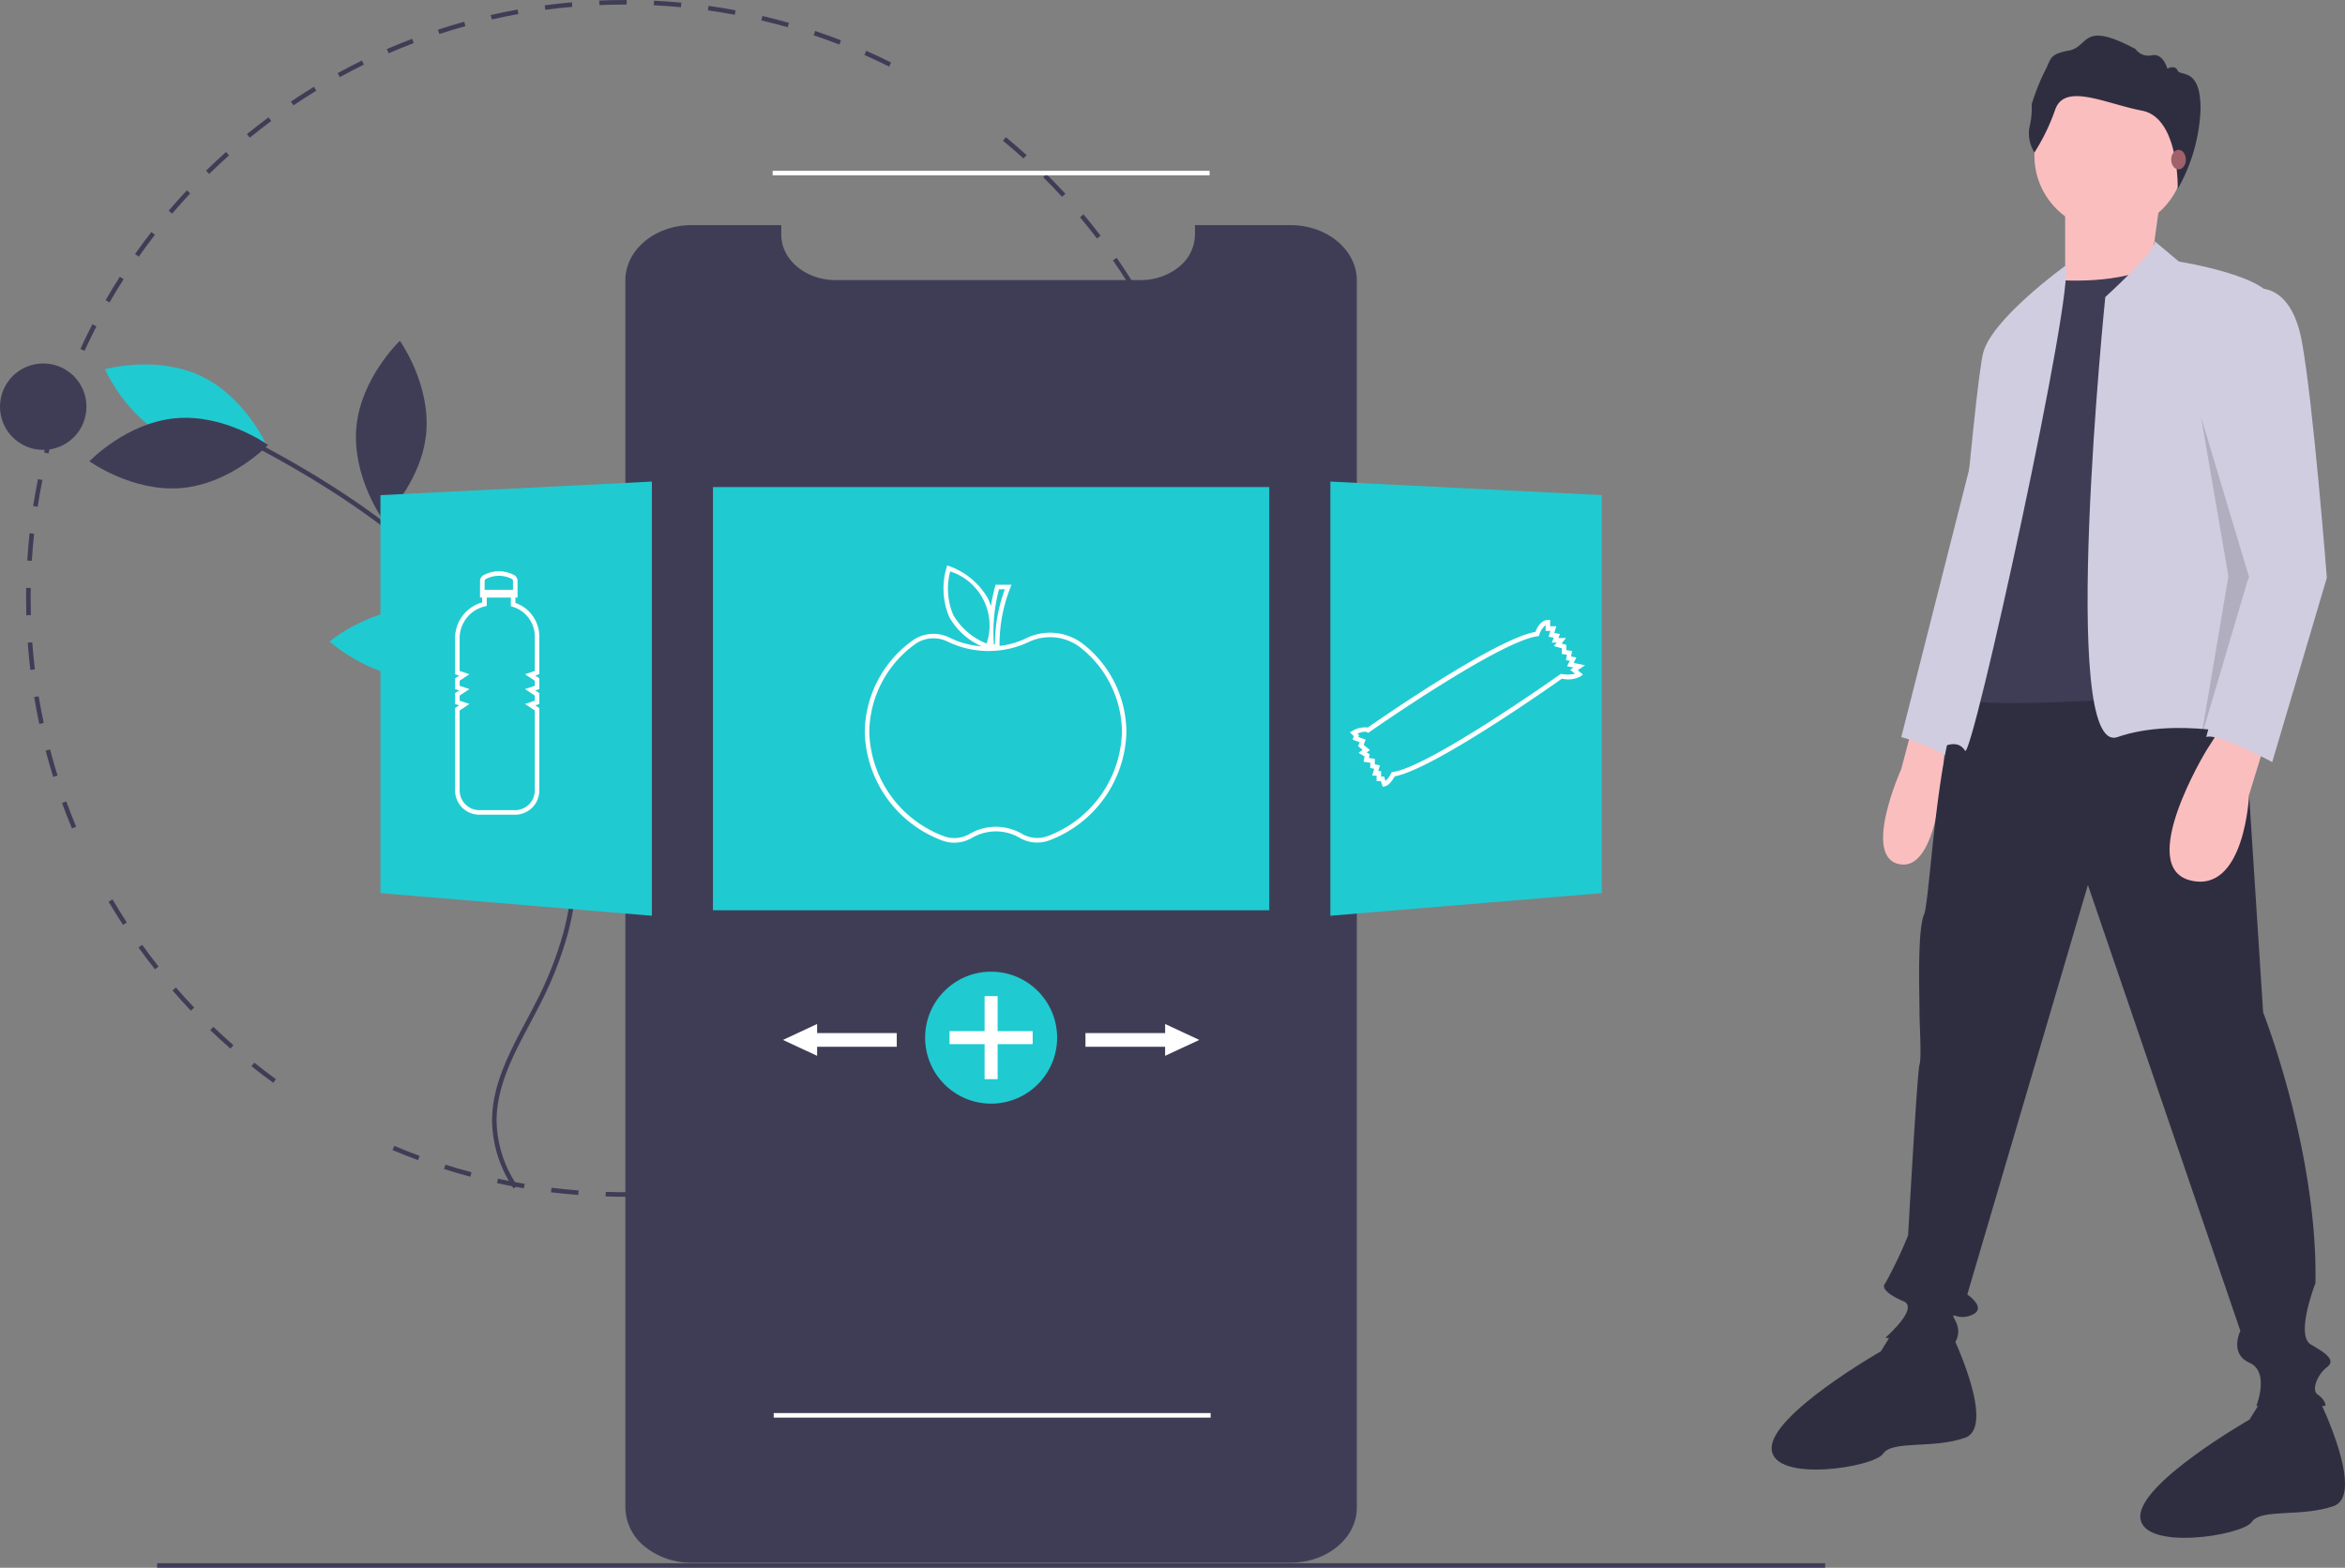 <svg xmlns="http://www.w3.org/2000/svg" width="239.802" height="160.356" viewBox="0 0 239.802 160.356">
  <rect x="0" y="0" width="239.802" height="160.356" fill="#808080" stroke="none"/>
  <g id="undraw_healthy_options_sdo3" transform="translate(0 0)">
    <path id="Path_6212" data-name="Path 6212" d="M157.428,139.791c-.646,0-1.3-.01-1.938-.03l.015-.465c.919.029,1.857.037,2.781.024l.006.465Q157.861,139.791,157.428,139.791Zm3.664-.108-.027-.464c.921-.054,1.853-.131,2.771-.227l.049.463C162.96,139.552,162.02,139.629,161.092,139.684Zm-8.4-.072c-.928-.071-1.866-.164-2.788-.277l.057-.462c.915.112,1.846.2,2.767.275Zm13.972-.512-.07-.46c.915-.139,1.836-.3,2.739-.479l.091.456C168.514,138.8,167.586,138.959,166.664,139.1Zm-19.533-.17c-.917-.155-1.843-.334-2.751-.531l.1-.455c.9.2,1.82.373,2.73.527Zm25.028-.922-.112-.452c.9-.222,1.8-.467,2.684-.729l.132.446C173.973,137.536,173.064,137.783,172.159,138.007Zm-30.5-.267c-.9-.239-1.8-.5-2.691-.783l.14-.444c.879.278,1.777.539,2.67.776Zm35.874-1.327-.153-.44c.871-.3,1.748-.63,2.605-.974l.173.432C179.292,135.778,178.409,136.108,177.531,136.414Zm-41.224-.365c-.874-.321-1.753-.668-2.613-1.03l.181-.429c.853.36,1.726.7,2.593,1.022Zm46.42-1.715-.193-.424c.837-.38,1.678-.786,2.5-1.206l.212.415c-.828.423-1.676.832-2.519,1.215Zm4.98-2.546-.23-.4c.8-.458,1.6-.939,2.381-1.431l.249.393c-.783.5-1.59.981-2.4,1.442Zm4.729-2.992-.266-.381c.756-.528,1.51-1.081,2.241-1.643l.284.369C193.957,127.708,193.2,128.265,192.436,128.8Zm-70.936-.655c-.751-.546-1.5-1.117-2.231-1.7l.29-.364c.723.577,1.468,1.145,2.213,1.686Zm75.375-2.757-.3-.356c.7-.594,1.405-1.214,2.083-1.841l.316.342C198.291,124.162,197.585,124.786,196.875,125.385Zm-79.756-.741c-.7-.613-1.395-1.25-2.066-1.894l.322-.336c.666.639,1.356,1.272,2.05,1.88Zm83.869-3.063-.331-.327c.649-.658,1.292-1.339,1.908-2.023l.346.311C202.289,120.232,201.642,120.918,200.988,121.581Zm-87.911-.817c-.642-.675-1.276-1.373-1.884-2.073l.352-.3c.6.7,1.233,1.388,1.87,2.058Zm91.663-3.346-.36-.3c.587-.714,1.164-1.45,1.717-2.19l.373.279c-.557.745-1.139,1.487-1.73,2.206Zm-95.334-.884c-.576-.728-1.144-1.48-1.687-2.235l.378-.272c.539.749,1.1,1.5,1.674,2.218Zm98.692-3.606-.385-.261c.519-.764,1.027-1.551,1.511-2.338l.4.244c-.487.793-1,1.586-1.523,2.356Zm-101.962-.938c-.507-.777-1-1.577-1.475-2.378l.4-.236c.468.795.961,1.589,1.464,2.36Zm104.9-3.842-.407-.225c.447-.809.881-1.639,1.291-2.468l.417.206C211.92,106.5,211.483,107.333,211.033,108.147Zm2.486-5.031-.426-.187c.371-.847.727-1.714,1.059-2.578l.434.167C214.251,101.388,213.892,102.262,213.518,103.116Zm-112.609-1c-.357-.856-.7-1.732-1.015-2.6l.437-.159c.315.865.654,1.734,1.008,2.584Zm114.621-4.239-.442-.146c.29-.875.564-1.77.814-2.659l.448.126C216.1,96.089,215.823,96.991,215.531,97.873ZM99,96.853c-.277-.887-.537-1.793-.773-2.693l.45-.118c.234.894.493,1.793.767,2.673Zm118.05-4.374-.453-.105c.208-.9.4-1.813.566-2.722l.458.084c-.169.917-.361,1.839-.571,2.744ZM97.576,91.433c-.194-.909-.37-1.835-.522-2.753l.459-.076c.151.911.326,1.83.518,2.732Zm120.486-4.464-.461-.063c.125-.912.231-1.841.314-2.763l.464.042c-.084.929-.191,1.866-.317,2.784Zm-121.4-1.063c-.11-.921-.2-1.86-.268-2.789l.464-.034c.067.922.157,1.853.266,2.768ZM218.568,81.39l-.465-.021c.041-.922.063-1.858.063-2.78h.465C218.631,79.518,218.61,80.461,218.568,81.39ZM96.25,80.319c-.016-.571-.024-1.153-.024-1.73q0-.537.009-1.072l.465.008q-.009.531-.009,1.064c0,.573.008,1.151.024,1.717Zm.561-5.573-.465-.029c.058-.93.138-1.869.238-2.792l.463.05C96.948,72.891,96.868,73.823,96.811,74.746Zm121.054-2.839c-.093-.918-.221-1.365-.356-2.278l.46-.068c.136.921.252,1.623.346,2.548ZM97.409,69.218l-.46-.071c.143-.921.308-1.849.492-2.759l.456.092C97.715,67.384,97.551,68.3,97.409,69.218Zm119.63-2.331c-.177-.908-.378-1.822-.6-2.716l.452-.11c.219.9.421,1.822.6,2.737ZM98.512,63.769l-.451-.113c.226-.9.476-1.81.744-2.7l.446.134C98.984,61.972,98.736,62.874,98.512,63.769Zm117.212-2.284c-.26-.886-.543-1.778-.843-2.65l.44-.151c.3.879.588,1.777.85,2.67Zm-115.61-3.049-.439-.154c.309-.88.643-1.764.993-2.628l.432.175C100.752,56.686,100.421,57.564,100.114,58.437Zm113.8-2.209c-.34-.857-.7-1.716-1.081-2.555l.425-.191c.381.845.747,1.712,1.089,2.575ZM102.2,53.271l-.423-.194c.389-.847.8-1.7,1.23-2.523l.414.213C103,51.589,102.589,52.431,102.2,53.271Zm109.436-2.1c-.417-.822-.858-1.645-1.312-2.447l.4-.229c.457.808.9,1.638,1.322,2.466ZM104.757,48.323l-.4-.232c.464-.806.954-1.613,1.455-2.4l.392.25C105.7,46.722,105.218,47.523,104.757,48.323ZM208.9,46.336c-.492-.783-1.007-1.563-1.531-2.318l.382-.265c.528.761,1.047,1.547,1.542,2.336Zm-101.152-2.7-.38-.268c.537-.761,1.1-1.519,1.668-2.254l.368.285C108.842,42.124,108.285,42.876,107.753,43.631Zm97.986-1.86c-.561-.735-1.145-1.465-1.736-2.171l.357-.3c.6.711,1.184,1.447,1.75,2.187Zm-94.576-2.536-.354-.3c.6-.707,1.23-1.411,1.865-2.092l.34.317C112.383,37.835,111.761,38.533,111.163,39.235Zm91.006-1.724c-.625-.681-1.274-1.355-1.927-2l.328-.33c.659.655,1.312,1.334,1.942,2.02Zm-87.212-2.342-.325-.333c.666-.651,1.354-1.295,2.047-1.913l.31.347C116.3,33.884,115.618,34.523,114.957,35.169Zm83.268-1.578c-.685-.621-1.393-1.234-2.1-1.822l.3-.359c.715.592,1.428,1.209,2.118,1.836ZM119.1,31.467l-.294-.361c.72-.586,1.464-1.164,2.211-1.718l.277.374C120.556,30.311,119.818,30.885,119.1,31.467Zm4.464-3.309-.26-.386c.77-.518,1.564-1.026,2.357-1.509l.242.4C125.119,27.14,124.332,27.644,123.568,28.158Zm4.744-2.886-.223-.408c.815-.446,1.651-.879,2.484-1.286l.2.418C129.95,24.4,129.121,24.829,128.312,25.272Zm56.169-1.078c-.828-.413-1.676-.811-2.521-1.185l.188-.426c.852.376,1.706.778,2.541,1.194ZM133.3,22.834l-.185-.427c.852-.369,1.723-.723,2.59-1.052l.165.435C135.007,22.116,134.142,22.467,133.3,22.834Zm46.089-.892c-.862-.334-1.744-.653-2.622-.948l.148-.441c.884.3,1.773.618,2.642.955Zm-40.9-1.079-.145-.442c.884-.29,1.787-.563,2.682-.811l.124.448C140.262,20.3,139.366,20.575,138.488,20.862Zm35.619-.692c-.888-.253-1.793-.489-2.691-.7l.107-.453c.9.213,1.817.451,2.712.706Zm-30.262-.795-.1-.454c.907-.207,1.83-.4,2.745-.561l.083.458C145.662,18.983,144.746,19.17,143.846,19.376Zm24.851-.481c-.906-.17-1.829-.321-2.744-.45l.065-.461c.922.129,1.852.282,2.765.453Zm-19.379-.506-.062-.461c.921-.123,1.858-.226,2.785-.307l.04.464C151.162,18.164,150.232,18.266,149.317,18.388Zm13.873-.267c-.917-.086-1.85-.153-2.774-.2l.023-.465c.931.045,1.871.112,2.795.2Zm-8.334-.216-.02-.465c.855-.036,1.727-.054,2.591-.054h.211v.465h-.209c-.858,0-1.723.018-2.572.054Z" transform="translate(-93.558 -17.385)" fill="#3f3d56"/>
    <path id="Path_6213" data-name="Path 6213" d="M434.389,88.1V213.631c0,3.114-3.037,5.636-6.779,5.637H366.373a7.518,7.518,0,0,1-4.8-1.648,5.2,5.2,0,0,1-1.984-3.989V88.1c0-3.116,3.035-5.642,6.779-5.641h9.164v.978c0,2.566,2.5,4.645,5.581,4.646h31.145a6.31,6.31,0,0,0,3.309-.906,5.079,5.079,0,0,0,.549-.383,4.3,4.3,0,0,0,1.722-3.356v-.978h9.767c3.744,0,6.78,2.525,6.779,5.641Z" transform="translate(-295.638 -59.432)" fill="#3f3d56"/>
    <rect id="Rectangle_2552" data-name="Rectangle 2552" width="56.889" height="43.284" transform="translate(72.908 49.819)" fill="#20cad1"/>
    <path id="Path_6214" data-name="Path 6214" d="M238.841,284.784c5.065.109,9.094,3.779,9.094,3.779s-4.183,3.494-9.248,3.386-9.094-3.779-9.094-3.779S233.776,284.676,238.841,284.784Z" transform="translate(-195.89 -222.556)" fill="#20cad1"/>
    <path id="Path_6215" data-name="Path 6215" d="M137.657,185.233c4.576,2.174,9.823.7,9.823.7s-2.172-5-6.748-7.173-9.823-.7-9.823-.7S133.081,183.059,137.657,185.233Z" transform="translate(-120.171 -140.294)" fill="#20cad1"/>
    <path id="Path_6216" data-name="Path 6216" d="M132.86,201.061c5.045-.461,9.461,2.734,9.461,2.734s-3.764,3.942-8.809,4.4-9.461-2.734-9.461-2.734S127.815,201.522,132.86,201.061Z" transform="translate(-114.909 -158.282)" fill="#3f3d56"/>
    <path id="Path_6217" data-name="Path 6217" d="M241.214,175.984c-.484,5.043,2.691,9.473,2.691,9.473s3.959-3.746,4.443-8.789-2.691-9.473-2.691-9.473S241.7,170.941,241.214,175.984Z" transform="translate(-204.768 -132.332)" fill="#3f3d56"/>
    <path id="Path_6218" data-name="Path 6218" d="M337.262,318.254c-2.646,4.32-1.736,9.694-1.736,9.694s5.2-1.631,7.847-5.951,1.736-9.694,1.736-9.694S339.908,313.933,337.262,318.254Z" transform="translate(-277.055 -263.375)" fill="#3f3d56"/>
    <path id="Path_6219" data-name="Path 6219" d="M224.026,288.652l.386-.261a12.082,12.082,0,0,1-2.132-6.7c.011-3.5,1.732-6.745,3.4-9.879.309-.582.617-1.162.913-1.741a38.013,38.013,0,0,0,2.956-7.422c2.582-9.595.04-20.915-6.8-30.281-5.426-7.43-13.514-13.927-24.726-19.863l-.218.411c11.149,5.9,19.185,12.354,24.568,19.726,6.757,9.253,9.272,20.426,6.726,29.885a37.558,37.558,0,0,1-2.921,7.331c-.3.577-.6,1.155-.91,1.735-1.691,3.184-3.44,6.477-3.451,10.1A12.551,12.551,0,0,0,224.026,288.652Z" transform="translate(-171.497 -167.098)" fill="#3f3d56"/>
    <ellipse id="Ellipse_616" data-name="Ellipse 616" cx="4.421" cy="4.421" rx="4.421" ry="4.421" transform="translate(0 37.175)" fill="#3f3d56"/>
    <path id="Path_6220" data-name="Path 6220" d="M194.948,340.739l-27.755-2.313V297.719l27.755-1.388Z" transform="translate(-128.286 -247.074)" fill="#20cad1"/>
    <path id="Path_6221" data-name="Path 6221" d="M584.61,340.739l27.755-2.313V297.719l-27.755-1.388Z" transform="translate(-448.566 -247.074)" fill="#20cad1"/>
    <path id="Path_6222" data-name="Path 6222" d="M487.335,358.818a5.546,5.546,0,0,0-6.085-.774,8.212,8.212,0,0,1-2.7.773,15.633,15.633,0,0,1,1.1-5.938l.123-.317h-1.631l-.047.171a18.076,18.076,0,0,0-.429,2.03,5.26,5.26,0,0,0-.341-.862,7.463,7.463,0,0,0-3.9-3.235l-.225-.077-.072.227a7.465,7.465,0,0,0,.283,5.059,7.067,7.067,0,0,0,3.284,2.976A8.44,8.44,0,0,1,473.5,358a3.723,3.723,0,0,0-3.942.333,11.7,11.7,0,0,0-4.793,9.308,12.167,12.167,0,0,0,7.8,11.037,3.512,3.512,0,0,0,1.349.268,3.579,3.579,0,0,0,1.828-.5,4.833,4.833,0,0,1,4.842-.009,3.57,3.57,0,0,0,3.179.224,12.167,12.167,0,0,0,7.759-11.018A11.529,11.529,0,0,0,487.335,358.818Zm-8.841-5.79h.6a16.047,16.047,0,0,0-1.014,5.641h-.107a16.928,16.928,0,0,1,.522-5.641Zm-4.672,2.639a6.914,6.914,0,0,1-.319-4.468,5.81,5.81,0,0,1,3.722,7.38A6.915,6.915,0,0,1,473.822,355.667Zm9.763,22.561a3.1,3.1,0,0,1-2.762-.2,5.3,5.3,0,0,0-5.316.011,3.1,3.1,0,0,1-2.76.2,11.7,11.7,0,0,1-7.518-10.607,11.236,11.236,0,0,1,4.609-8.938,3.225,3.225,0,0,1,1.951-.652,3.261,3.261,0,0,1,1.5.362,9.607,9.607,0,0,0,8.172.049,5.08,5.08,0,0,1,5.575.71,11.07,11.07,0,0,1,4.028,8.469A11.7,11.7,0,0,1,483.585,378.229Z" transform="translate(-376.334 -292.753)" fill="#fff"/>
    <path id="Path_6223" data-name="Path 6223" d="M290.93,356.372v-.546h.217v-1.7a.688.688,0,0,0-.368-.614,3.311,3.311,0,0,0-3.068,0,.694.694,0,0,0-.4.628v1.686h.217v.495a3.793,3.793,0,0,0-2.769,3.667v3.683l.414.138-.414.276v1.107l.414.138-.414.276v1.107l.414.138-.414.276v8.429a2.483,2.483,0,0,0,2.48,2.48H290.9a2.477,2.477,0,0,0,2.474-2.474v-8.435l-.414-.276.414-.138V365.6l-.414-.276.414-.138v-1.107l-.414-.276.414-.138V359.8a3.641,3.641,0,0,0-2.443-3.425Zm-3.022-2.438a2.833,2.833,0,0,1,2.655-.011.227.227,0,0,1,.118.2v.911h-2.9v-.894A.227.227,0,0,1,287.909,353.934Zm5,9.4-1,.333,1,.665v.522l-1,.333,1,.665v.522l-1,.333,1,.666v8.186a2.011,2.011,0,0,1-2.009,2.009h-3.656a2.017,2.017,0,0,1-2.015-2.015v-8.18l1-.666-1-.333v-.522l1-.665-1-.333v-.522l1-.665-1-.333v-3.348a3.331,3.331,0,0,1,2.589-3.26l.18-.042v-.86h2.467v.891l.168.049a3.172,3.172,0,0,1,2.276,3.031Z" transform="translate(-238.222 -294.705)" fill="#fff"/>
    <path id="Path_6224" data-name="Path 6224" d="M701.993,379.2l-1.172-.234.276-.552-.537-.108.093-.559-.587-.1v-.53l-.476-.136.452-.565h-.784l.164-.409-.58-.1.2-.69h-.627v-.644h-.233c-.733,0-1.142.871-1.276,1.22-4.047.706-15.8,8.846-17.14,9.782a2.429,2.429,0,0,0-1.556.337l-.273.149.394.394-.117.352.723.271-.158.4.455.38-.409.307.616.37-.108.54.688.1v.54l.4.08-.2.7h.443v.552h.433l.2.588.2-.04c.468-.094.869-.741,1.026-1.029,3.9-.7,15.932-9.162,17.1-9.992a2.669,2.669,0,0,0,1.924-.245l.222-.178-.531-.443Zm-2.4.9-.091-.012-.075.053c-.133.094-13.331,9.445-17.093,9.982l-.121.017-.055.109a2.791,2.791,0,0,1-.576.787l-.152-.456h-.3v-.552h-.292l.169-.59-.52-.1v-.563l-.6-.086.076-.379-.3-.182.326-.245-.648-.54.209-.524-.748-.281.067-.2-.145-.145c.349-.145.772-.253.954-.145l.13.078.124-.087c.132-.093,13.24-9.261,17.185-9.8l.147-.02.044-.142a1.9,1.9,0,0,1,.648-.966v.579h.476l-.171.6.523.087-.2.51h.5l-.284.355.811.232v.573l.517.086-.091.545.382.076-.276.552.667.133-.344.229.494.412a3.719,3.719,0,0,1-1.362.022Z" transform="translate(-539.896 -311.16)" fill="#fff"/>
    <ellipse id="Ellipse_617" data-name="Ellipse 617" cx="6.749" cy="6.749" rx="6.749" ry="6.749" transform="translate(94.604 99.386)" fill="#20cad1"/>
    <path id="Path_6225" data-name="Path 6225" d="M425.775,526.07h-3.583v-3.583h-1.333v3.583h-3.583V527.4h3.583v3.583h1.333V527.4h3.583Z" transform="translate(-320.173 -420.601)" fill="#fff"/>
    <path id="Path_6226" data-name="Path 6226" d="M488.637,536.375l-3.491-1.629v.931H477v1.4h8.145V538Z" transform="translate(-365.999 -430.008)" fill="#fff"/>
    <path id="Path_6227" data-name="Path 6227" d="M344.072,536.375l3.491-1.629v.931h8.145v1.4h-8.145V538Z" transform="translate(-264.004 -430.008)" fill="#fff"/>
    <rect id="Rectangle_2553" data-name="Rectangle 2553" width="170.576" height="0.465" transform="translate(16.065 159.891)" fill="#3f3d56"/>
    <rect id="Rectangle_2554" data-name="Rectangle 2554" width="44.68" height="0.465" transform="translate(79.013 17.472)" fill="#fff"/>
    <rect id="Rectangle_2555" data-name="Rectangle 2555" width="44.68" height="0.465" transform="translate(79.121 144.532)" fill="#fff"/>
    <path id="Path_6228" data-name="Path 6228" d="M915.289,525.632l-1.164,4.421s-4.189,9.308,0,9.774,4.422-12.1,4.422-12.1Z" transform="translate(-719.696 -451.407)" fill="#fbbebe"/>
    <path id="Path_6229" data-name="Path 6229" d="M928.641,388.632l-8.378,33.045a20.442,20.442,0,0,1,4.887,2.094Z" transform="translate(-725.835 -346.288)" fill="#d0cde1"/>
    <path id="Path_6230" data-name="Path 6230" d="M949.1,496.611l2.327,36.07s5.585,14.2,5.352,27.693c0,0-2.094,5.352-.465,6.283s2.56,1.629,1.629,2.327-1.629,2.327-.931,2.793.931,1.164.7,1.164h-6.981s1.4-3.491-.7-4.422-.931-3.258-.931-3.258l-15.592-45.611-12.334,41.888s2.094,1.4.465,2.094-2.327-.7-1.629.7a2.166,2.166,0,0,1-.233,2.327c0,.233-6.981-.7-6.981-.7s3.491-3.025,1.862-3.723-2.327-1.4-1.862-1.862a44.086,44.086,0,0,0,2.327-4.887s.931-16.755,1.163-17.453,0-3.956,0-5.585-.233-8.145.465-9.774,1.4-21.642,5.12-23.969S949.1,496.611,949.1,496.611Z" transform="translate(-719.997 -429.134)" fill="#2f2e41"/>
    <path id="Path_6231" data-name="Path 6231" d="M881.636,790.884s4.654,9.541,1.4,10.7-7.447.233-8.378,1.629-11.17,3.025-11.4-.465,11.17-10.007,11.17-10.007l1.485-2.392Z" transform="translate(-682.088 -654.526)" fill="#2f2e41"/>
    <path id="Path_6232" data-name="Path 6232" d="M1043.636,820.884s4.654,9.541,1.4,10.7-7.447.233-8.378,1.629-11.17,3.025-11.4-.465,11.17-10.007,11.17-10.007l1.485-2.392Z" transform="translate(-806.389 -677.544)" fill="#2f2e41"/>
    <ellipse id="Ellipse_618" data-name="Ellipse 618" cx="7.679" cy="7.679" rx="7.679" ry="7.679" transform="translate(208.042 8.252)" fill="#fbbebe"/>
    <path id="Path_6233" data-name="Path 6233" d="M917.275,275.246l-.931,6.749-6.981,5.352-1.862-2.56v-8.843Z" transform="translate(-696.317 -255.243)" fill="#fbbebe"/>
    <path id="Path_6234" data-name="Path 6234" d="M957.339,323.494s7.214.7,10.937-1.862l7.447,43.982s-26.3,2.094-27.46.7v-13.73l4.654-22.34Z" transform="translate(-747.319 -294.88)" fill="#3f3d56"/>
    <path id="Path_6235" data-name="Path 6235" d="M1008.974,312.6l2.5,2.1s10.239,1.629,9.541,4.421l-2.793,33.045.931,11.17s-7.912-2.094-13.963,0-1.244-45.007-1.244-45.007S1009.5,313.285,1008.974,312.6Z" transform="translate(-788.657 -287.947)" fill="#d0cde1"/>
    <path id="Path_6236" data-name="Path 6236" d="M951.6,323.541s-7.447,5.373-8.378,8.864-3.956,40.259-3.956,40.259,1.4-.7,2.094.465S952.76,325.382,951.6,323.541Z" transform="translate(-740.413 -296.345)" fill="#d0cde1"/>
    <path id="Path_6237" data-name="Path 6237" d="M1047.951,527.261l-1.668,5.443s-.426,10.148-6.011,8.752,1.629-13.264,1.629-13.264l1.629-2.56Z" transform="translate(-816.289 -451.407)" fill="#fbbebe"/>
    <path id="Path_6238" data-name="Path 6238" d="M976.851,234.293a3.671,3.671,0,0,1-.512-2.59,7.853,7.853,0,0,0,.224-2.334,23.1,23.1,0,0,1,1.343-3.389c.671-1.215.352-1.727,2.462-2.11s1.247-3.134,6.811-.16a1.632,1.632,0,0,0,1.695.639c1.151-.224,1.567,1.375,1.567,1.375s.767-.448,1.055.192,2.34-.384,2.34,3.933a17.873,17.873,0,0,1-2.335,8.172s.171-7.261-3.634-8-7.9-2.878-8.889-.128A20.96,20.96,0,0,1,976.851,234.293Z" transform="translate(-768.805 -218.697)" fill="#2f2e41"/>
    <ellipse id="Ellipse_619" data-name="Ellipse 619" cx="0.751" cy="1.001" rx="0.751" ry="1.001" transform="translate(222.028 15.321)" fill="#a0616a"/>
    <path id="Path_6239" data-name="Path 6239" d="M1059.15,333.472s3.723-.931,4.887,5.352,2.56,24.2,2.56,24.2l-5.585,18.85s-5.585-3.025-6.749-2.56l4.395-16.364-3.7-16.68S1058.219,333.472,1059.15,333.472Z" transform="translate(-828.652 -303.927)" fill="#d0cde1"/>
    <path id="Path_6240" data-name="Path 6240" d="M967.237,372.614l4.887,16.29-4.887,16.522L970.03,388.9Z" transform="translate(-742.152 -329.952)" opacity="0.15"/>
  </g>
</svg>
